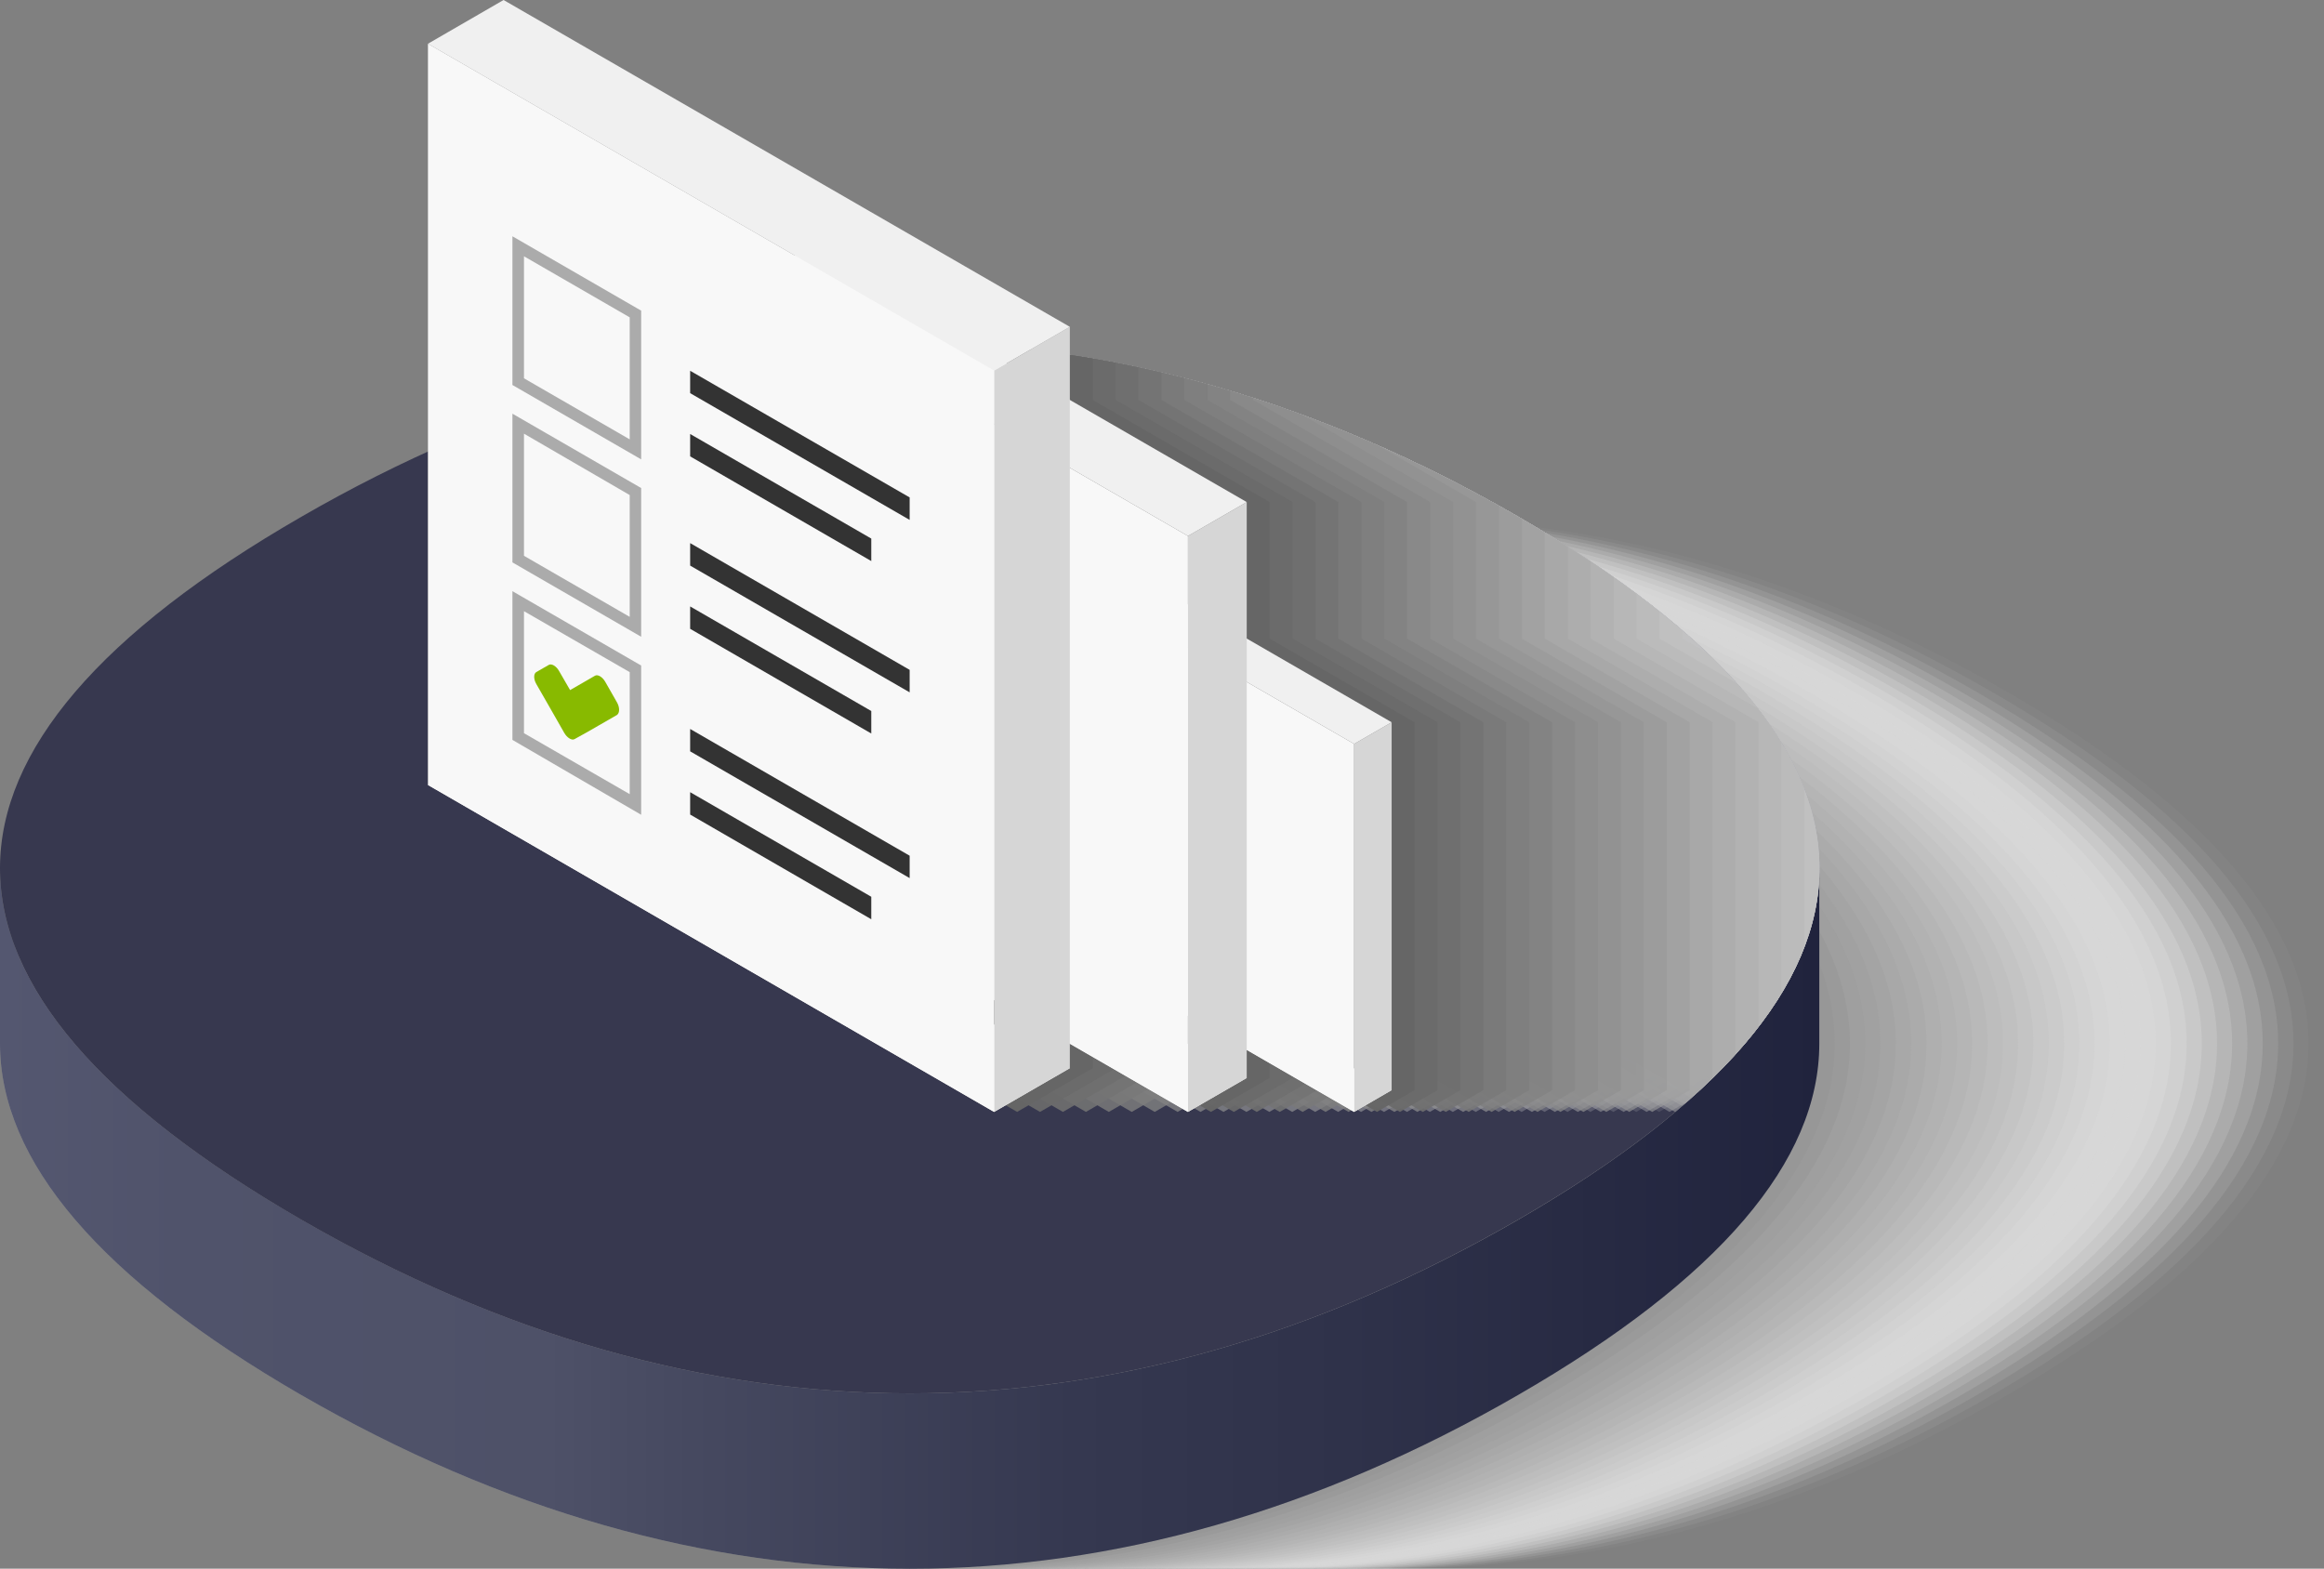 <svg xmlns="http://www.w3.org/2000/svg" xmlns:xlink="http://www.w3.org/1999/xlink" viewBox="0 0 225.31 152.1"><rect x="0" y="0" width="225.31" height="152.1" fill="#808080" stroke="none"/><defs><style>.cls-1{fill:none;}.cls-2{isolation:isolate;}.cls-3{mix-blend-mode:multiply;}.cls-4{fill:#fff;opacity:0;}.cls-5{fill:#fcfcfc;}.cls-41,.cls-5{opacity:0.03;}.cls-6{fill:#f9f9f9;}.cls-42,.cls-6{opacity:0.06;}.cls-42,.cls-7{fill:#f5f5f5;}.cls-43,.cls-7{opacity:0.09;}.cls-8{fill:#f2f2f2;}.cls-44,.cls-8{opacity:0.12;}.cls-9{fill:#efefef;}.cls-45,.cls-9{opacity:0.15;}.cls-10,.cls-44{fill:#ececec;}.cls-10,.cls-46{opacity:0.18;}.cls-11{fill:#e8e8e8;}.cls-11,.cls-47{opacity:0.21;}.cls-12{fill:#e5e5e5;}.cls-12,.cls-48{opacity:0.24;}.cls-13,.cls-46{fill:#e2e2e2;}.cls-13,.cls-49{opacity:0.27;}.cls-14{fill:#dfdfdf;}.cls-14,.cls-50{opacity:0.3;}.cls-15{fill:#dbdbdb;}.cls-15,.cls-51{opacity:0.33;}.cls-16{fill:#d8d8d8;}.cls-16,.cls-52{opacity:0.36;}.cls-17{fill:#d5d5d5;}.cls-17,.cls-53{opacity:0.39;}.cls-18{fill:#d2d2d2;}.cls-18,.cls-54{opacity:0.42;}.cls-19{fill:#cecece;}.cls-19,.cls-55{opacity:0.45;}.cls-20{fill:#cbcbcb;}.cls-20,.cls-56{opacity:0.48;}.cls-21{fill:#c8c8c8;}.cls-21,.cls-57{opacity:0.52;}.cls-22{fill:#c5c5c5;}.cls-22,.cls-58{opacity:0.55;}.cls-23,.cls-53{fill:#c1c1c1;}.cls-23,.cls-59{opacity:0.58;}.cls-24{fill:#bebebe;}.cls-24,.cls-60{opacity:0.61;}.cls-25{fill:#bbb;}.cls-25,.cls-61{opacity:0.64;}.cls-26{fill:#b8b8b8;}.cls-26,.cls-62{opacity:0.67;}.cls-27{fill:#b4b4b4;}.cls-27,.cls-63{opacity:0.7;}.cls-28{fill:#b1b1b1;}.cls-28,.cls-64{opacity:0.73;}.cls-29,.cls-57{fill:#aeaeae;}.cls-29,.cls-65{opacity:0.76;}.cls-30,.cls-78{fill:#ababab;}.cls-30,.cls-66{opacity:0.79;}.cls-31{fill:#a7a7a7;}.cls-31,.cls-67{opacity:0.82;}.cls-32,.cls-59{fill:#a4a4a4;}.cls-32,.cls-68{opacity:0.85;}.cls-33{fill:#a1a1a1;}.cls-33,.cls-69{opacity:0.88;}.cls-34{fill:#9e9e9e;}.cls-34,.cls-70{opacity:0.91;}.cls-35,.cls-61{fill:#9a9a9a;}.cls-35,.cls-71{opacity:0.94;}.cls-36{fill:#979797;}.cls-36,.cls-72{opacity:0.97;}.cls-37{fill:#949494;}.cls-38{fill:url(#linear-gradient);}.cls-39{fill:#37384f;}.cls-40{clip-path:url(#clip-path);}.cls-41,.cls-74{fill:#fafafa;}.cls-43{fill:#f1f1f1;}.cls-45{fill:#e7e7e7;}.cls-47{fill:#ddd;}.cls-48{fill:#d9d9d9;}.cls-49{fill:#d4d4d4;}.cls-50{fill:#cfcfcf;}.cls-51{fill:#cacaca;}.cls-52{fill:#c6c6c6;}.cls-54{fill:#bcbcbc;}.cls-55{fill:#b7b7b7;}.cls-56{fill:#b2b2b2;}.cls-58{fill:#a9a9a9;}.cls-60{fill:#9f9f9f;}.cls-62{fill:#969696;}.cls-63{fill:#919191;}.cls-64{fill:#8c8c8c;}.cls-65{fill:#878787;}.cls-66{fill:#838383;}.cls-67{fill:#7e7e7e;}.cls-68{fill:#797979;}.cls-69{fill:#747474;}.cls-70{fill:#6f6f6f;}.cls-71{fill:#6b6b6b;}.cls-72{fill:#666;}.cls-73{fill:#616161;}.cls-75{fill:#d6d6d6;}.cls-76{fill:#f0f0f0;}.cls-77{fill:#f8f8f8;}.cls-79{fill:#88ba00;}.cls-80{fill:#333;}</style><linearGradient id="linear-gradient" y1="118.14" x2="176.4" y2="118.14" gradientUnits="userSpaceOnUse"><stop offset="0" stop-color="#545770"/><stop offset="0.1" stop-color="#50536b"/><stop offset="0.3" stop-color="#4e5168"/><stop offset="0.38" stop-color="#464960"/><stop offset="0.59" stop-color="#353850"/><stop offset="0.74" stop-color="#2f324a"/><stop offset="1" stop-color="#20233d"/></linearGradient><clipPath id="clip-path"><path class="cls-1" d="M147.21,50.11c-38.92-22.47-79.09-22.47-118,0h0C9.73,61.34,0,72.76,0,84.18S9.73,107,29.19,118.25c38.93,22.47,79.1,22.47,118,0C166.67,107,176.4,95.59,176.4,84.18S166.67,61.35,147.21,50.11Z"/></clipPath></defs><title>Asset 8</title><g class="cls-2"><g id="Layer_2" data-name="Layer 2"><g id="Layer_1-2" data-name="Layer 1"><g class="cls-3"><path class="cls-4" d="M196.12,67.11c-38.92-22.47-79.09-22.47-118,0h0C58.64,78.34,48.91,89.76,48.91,101.18S58.64,124,78.1,135.25c38.93,22.47,79.1,22.47,118,0,19.46-11.24,29.19-22.66,29.19-34.07S215.58,78.35,196.12,67.11Z"/><path class="cls-5" d="M194.64,67.11c-38.93-22.47-79.1-22.47-118,0h0C57.16,78.34,47.43,89.76,47.43,101.18S57.16,124,76.62,135.25c38.92,22.47,79.09,22.47,118,0,19.46-11.24,29.19-22.66,29.19-34.07S214.1,78.35,194.64,67.11Z"/><path class="cls-6" d="M193.16,67.11c-38.93-22.47-79.1-22.47-118,0h0c-19.46,11.23-29.2,22.65-29.2,34.07s9.74,22.83,29.2,34.07c38.92,22.47,79.09,22.47,118,0,19.46-11.24,29.19-22.66,29.19-34.07S212.62,78.35,193.16,67.11Z"/><path class="cls-7" d="M191.67,67.11c-38.92-22.47-79.09-22.47-118,0h0c-19.47,11.23-29.2,22.65-29.2,34.07s9.73,22.83,29.2,34.07c38.92,22.47,79.09,22.47,118,0,19.47-11.24,29.2-22.66,29.2-34.07S211.14,78.35,191.67,67.11Z"/><path class="cls-8" d="M190.19,67.11c-38.92-22.47-79.09-22.47-118,0h0C52.71,78.34,43,89.76,43,101.18S52.71,124,72.17,135.25c38.93,22.47,79.1,22.47,118,0,19.46-11.24,29.2-22.66,29.2-34.07S209.65,78.35,190.19,67.11Z"/><path class="cls-9" d="M188.71,67.11c-38.92-22.47-79.09-22.47-118,0h0C51.23,78.34,41.5,89.76,41.5,101.18S51.23,124,70.69,135.25c38.93,22.47,79.1,22.47,118,0,19.46-11.24,29.19-22.66,29.19-34.07S208.17,78.35,188.71,67.11Z"/><path class="cls-10" d="M187.23,67.11c-38.93-22.47-79.1-22.47-118,0h0C49.75,78.34,40,89.76,40,101.18S49.75,124,69.21,135.25c38.92,22.47,79.09,22.47,118,0,19.46-11.24,29.19-22.66,29.19-34.07S206.69,78.35,187.23,67.11Z"/><path class="cls-11" d="M185.75,67.11c-38.93-22.47-79.1-22.47-118,0h0c-19.46,11.23-29.2,22.65-29.2,34.07s9.74,22.83,29.2,34.07c38.92,22.47,79.09,22.47,118,0,19.46-11.24,29.19-22.66,29.19-34.07S205.21,78.35,185.75,67.11Z"/><path class="cls-12" d="M184.26,67.11c-38.92-22.47-79.09-22.47-118,0h0c-19.47,11.23-29.2,22.65-29.2,34.07s9.73,22.83,29.2,34.07c38.92,22.47,79.09,22.47,118,0,19.47-11.24,29.2-22.66,29.2-34.07S203.73,78.35,184.26,67.11Z"/><path class="cls-13" d="M182.78,67.11c-38.92-22.47-79.09-22.47-118,0h0C45.3,78.34,35.57,89.76,35.57,101.18S45.3,124,64.76,135.25c38.93,22.47,79.1,22.47,118,0C202.24,124,212,112.59,212,101.18S202.24,78.35,182.78,67.11Z"/><path class="cls-14" d="M181.3,67.11c-38.92-22.47-79.09-22.47-118,0h0C43.82,78.34,34.09,89.76,34.09,101.18S43.82,124,63.28,135.25c38.93,22.47,79.1,22.47,118,0,19.46-11.24,29.19-22.66,29.19-34.07S200.76,78.35,181.3,67.11Z"/><path class="cls-15" d="M179.82,67.11c-38.93-22.47-79.1-22.47-118,0h0C42.34,78.34,32.61,89.76,32.61,101.18S42.34,124,61.8,135.25c38.92,22.47,79.09,22.47,118,0C199.28,124,209,112.59,209,101.18S199.28,78.35,179.82,67.11Z"/><path class="cls-16" d="M178.34,67.11c-38.93-22.47-79.1-22.47-118,0h0c-19.47,11.23-29.2,22.65-29.2,34.07s9.73,22.83,29.2,34.07c38.92,22.47,79.09,22.47,118,0,19.46-11.24,29.19-22.66,29.19-34.07S197.8,78.35,178.34,67.11Z"/><path class="cls-17" d="M176.85,67.11c-38.92-22.47-79.09-22.47-118,0h0C39.37,78.34,29.64,89.76,29.64,101.18s9.73,22.83,29.2,34.07c38.92,22.47,79.09,22.47,118,0,19.47-11.24,29.2-22.66,29.2-34.07S196.32,78.35,176.85,67.11Z"/><path class="cls-18" d="M175.37,67.11c-38.92-22.47-79.09-22.47-118,0h0C37.89,78.34,28.16,89.76,28.16,101.18S37.89,124,57.35,135.25c38.93,22.47,79.1,22.47,118,0,19.46-11.24,29.19-22.66,29.19-34.07S194.83,78.35,175.37,67.11Z"/><path class="cls-19" d="M173.89,67.11c-38.93-22.47-79.1-22.47-118,0h0C36.41,78.34,26.68,89.76,26.68,101.18S36.41,124,55.87,135.25c38.93,22.47,79.1,22.47,118,0,19.46-11.24,29.19-22.66,29.19-34.07S193.35,78.35,173.89,67.11Z"/><path class="cls-20" d="M172.41,67.11c-38.93-22.47-79.1-22.47-118,0h0C34.93,78.34,25.2,89.76,25.2,101.18S34.93,124,54.39,135.25c38.92,22.47,79.09,22.47,118,0,19.46-11.24,29.19-22.66,29.19-34.07S191.87,78.35,172.41,67.11Z"/><path class="cls-21" d="M170.93,67.11c-38.93-22.47-79.1-22.47-118,0h0c-19.47,11.23-29.2,22.65-29.2,34.07s9.73,22.83,29.2,34.07c38.92,22.47,79.09,22.47,118,0,19.46-11.24,29.19-22.66,29.19-34.07S190.39,78.35,170.93,67.11Z"/><path class="cls-22" d="M169.44,67.11c-38.92-22.47-79.09-22.47-118,0h0C32,78.34,22.23,89.76,22.23,101.18S32,124,51.42,135.25c38.93,22.47,79.1,22.47,118,0,19.47-11.24,29.2-22.66,29.2-34.07S188.91,78.35,169.44,67.11Z"/><path class="cls-23" d="M168,67.11c-38.92-22.47-79.09-22.47-118,0h0C30.48,78.34,20.75,89.76,20.75,101.18S30.48,124,49.94,135.25c38.93,22.47,79.1,22.47,118,0,19.46-11.24,29.19-22.66,29.19-34.07S187.42,78.35,168,67.11Z"/><path class="cls-24" d="M166.48,67.11c-38.93-22.47-79.1-22.47-118,0h0C29,78.34,19.27,89.76,19.27,101.18S29,124,48.46,135.25c38.92,22.47,79.1,22.47,118,0,19.46-11.24,29.19-22.66,29.19-34.07S185.94,78.35,166.48,67.11Z"/><path class="cls-25" d="M165,67.11c-38.93-22.47-79.1-22.47-118,0h0c-19.46,11.23-29.2,22.65-29.2,34.07S27.52,124,47,135.25c38.92,22.47,79.09,22.47,118,0,19.46-11.24,29.19-22.66,29.19-34.07S184.46,78.35,165,67.11Z"/><path class="cls-26" d="M163.51,67.11c-38.92-22.47-79.09-22.47-118,0h0C26,78.34,16.3,89.76,16.3,101.18S26,124,45.5,135.25c38.92,22.47,79.09,22.47,118,0,19.47-11.24,29.2-22.66,29.2-34.07S183,78.35,163.51,67.11Z"/><path class="cls-27" d="M162,67.11c-38.92-22.47-79.09-22.47-118,0h0C24.55,78.34,14.82,89.76,14.82,101.18S24.55,124,44,135.25c38.93,22.47,79.1,22.47,118,0,19.46-11.24,29.2-22.66,29.2-34.07S181.49,78.35,162,67.11Z"/><path class="cls-28" d="M160.55,67.11c-38.92-22.47-79.09-22.47-118,0h0C23.07,78.34,13.34,89.76,13.34,101.18S23.07,124,42.53,135.25c38.93,22.47,79.1,22.47,118,0C180,124,189.74,112.59,189.74,101.18S180,78.35,160.55,67.11Z"/><path class="cls-29" d="M159.07,67.11c-38.93-22.47-79.1-22.47-118,0h0C21.59,78.34,11.86,89.76,11.86,101.18S21.59,124,41.05,135.25c38.92,22.47,79.09,22.47,118,0,19.46-11.24,29.19-22.66,29.19-34.07S178.53,78.35,159.07,67.11Z"/><path class="cls-30" d="M157.59,67.11c-38.93-22.47-79.1-22.47-118,0h0c-19.46,11.23-29.2,22.65-29.2,34.07s9.74,22.83,29.2,34.07c38.92,22.47,79.09,22.47,118,0,19.46-11.24,29.19-22.66,29.19-34.07S177.05,78.35,157.59,67.11Z"/><path class="cls-31" d="M156.1,67.11c-38.92-22.47-79.09-22.47-118,0h0C18.62,78.34,8.89,89.76,8.89,101.18s9.73,22.83,29.2,34.07c38.92,22.47,79.09,22.47,118,0,19.47-11.24,29.2-22.66,29.2-34.07S175.57,78.35,156.1,67.11Z"/><path class="cls-32" d="M154.62,67.11c-38.92-22.47-79.09-22.47-118,0h0C17.14,78.34,7.41,89.76,7.41,101.18S17.14,124,36.6,135.25c38.93,22.47,79.1,22.47,118,0,19.46-11.24,29.2-22.66,29.2-34.07S174.08,78.35,154.62,67.11Z"/><path class="cls-33" d="M153.14,67.11c-38.92-22.47-79.09-22.47-118,0h0C15.66,78.34,5.93,89.76,5.93,101.18S15.66,124,35.12,135.25c38.93,22.47,79.1,22.47,118,0,19.46-11.24,29.19-22.66,29.19-34.07S172.6,78.35,153.14,67.11Z"/><path class="cls-34" d="M151.66,67.11c-38.93-22.47-79.1-22.47-118,0h0C14.18,78.34,4.45,89.76,4.45,101.18S14.18,124,33.64,135.25c38.92,22.47,79.09,22.47,118,0,19.46-11.24,29.19-22.66,29.19-34.07S171.12,78.35,151.66,67.11Z"/><path class="cls-35" d="M150.18,67.11c-38.93-22.47-79.1-22.47-118,0h0C12.7,78.34,3,89.76,3,101.18S12.7,124,32.16,135.25c38.92,22.47,79.09,22.47,118,0,19.46-11.24,29.19-22.66,29.19-34.07S169.64,78.35,150.18,67.11Z"/><path class="cls-36" d="M148.69,67.11c-38.92-22.47-79.09-22.47-118,0h0C11.21,78.34,1.48,89.76,1.48,101.18s9.73,22.83,29.2,34.07c38.92,22.47,79.09,22.47,118,0,19.47-11.24,29.2-22.66,29.2-34.07S168.16,78.35,148.69,67.11Z"/><path class="cls-37" d="M147.21,67.11c-38.92-22.47-79.09-22.47-118,0h0C9.73,78.34,0,89.76,0,101.18S9.73,124,29.19,135.25c38.93,22.47,79.1,22.47,118,0,19.46-11.24,29.2-22.66,29.19-34.07S166.67,78.35,147.21,67.11Z"/></g><path class="cls-38" d="M147.21,118.25c-38.92,22.47-79.09,22.47-118,0C9.73,107,0,95.59,0,84.18v17C0,112.59,9.73,124,29.19,135.25c38.93,22.47,79.1,22.47,118,0,19.46-11.24,29.19-22.66,29.19-34.07v-17C176.4,95.59,166.67,107,147.21,118.25Z"/><path class="cls-39" d="M147.21,50.11c-38.92-22.47-79.09-22.47-118,0h0C9.73,61.34,0,72.76,0,84.18S9.73,107,29.19,118.25c38.93,22.47,79.1,22.47,118,0C166.67,107,176.4,95.59,176.4,84.18S166.67,61.35,147.21,50.11Z"/><g class="cls-40"><g class="cls-3"><polygon class="cls-4" points="194.24 48.68 177.08 38.78 177.08 31.69 122.19 0 114.85 4.24 114.85 76.11 169.75 107.81 177.08 103.57 177.08 101.19 188.54 107.81 194.24 104.52 194.24 101.8 204.64 107.81 208.28 105.7 208.28 70.03 194.24 61.92 194.24 48.68"/><polygon class="cls-41" points="192.01 48.68 174.86 38.78 174.86 31.69 119.96 0 112.63 4.24 112.63 76.11 167.52 107.81 174.86 103.57 174.86 101.19 186.31 107.81 192.01 104.52 192.01 101.8 202.42 107.81 206.06 105.7 206.06 70.03 192.01 61.92 192.01 48.68"/><polygon class="cls-42" points="189.79 48.68 172.64 38.78 172.64 31.69 117.74 0 110.41 4.24 110.41 76.11 165.3 107.81 172.64 103.57 172.64 101.19 184.09 107.81 189.79 104.52 189.79 101.8 200.19 107.81 203.83 105.7 203.83 70.03 189.79 61.92 189.79 48.68"/><polygon class="cls-43" points="187.57 48.68 170.41 38.78 170.41 31.69 115.52 0 108.18 4.24 108.18 76.11 163.08 107.81 170.41 103.57 170.41 101.19 181.87 107.81 187.57 104.52 187.57 101.8 197.97 107.81 201.61 105.7 201.61 70.03 187.57 61.92 187.57 48.68"/><polygon class="cls-44" points="185.34 48.68 168.19 38.78 168.19 31.69 113.29 0 105.96 4.24 105.96 76.11 160.85 107.81 168.19 103.57 168.19 101.19 179.65 107.81 185.34 104.52 185.34 101.8 195.75 107.81 199.39 105.7 199.39 70.03 185.34 61.92 185.34 48.68"/><polygon class="cls-45" points="183.12 48.68 165.97 38.78 165.97 31.69 111.07 0 103.74 4.24 103.74 76.11 158.63 107.81 165.97 103.57 165.97 101.19 177.42 107.81 183.12 104.52 183.12 101.8 193.52 107.81 197.16 105.7 197.16 70.03 183.12 61.92 183.12 48.68"/><polygon class="cls-46" points="180.9 48.68 163.74 38.78 163.74 31.69 108.85 0 101.51 4.24 101.51 76.11 156.41 107.81 163.74 103.57 163.74 101.19 175.2 107.81 180.9 104.52 180.9 101.8 191.3 107.81 194.94 105.7 194.94 70.03 180.9 61.92 180.9 48.68"/><polygon class="cls-47" points="178.67 48.68 161.52 38.78 161.52 31.69 106.62 0 99.29 4.24 99.29 76.11 154.19 107.81 161.52 103.57 161.52 101.19 172.98 107.81 178.67 104.52 178.67 101.8 189.08 107.81 192.72 105.7 192.72 70.03 178.67 61.92 178.67 48.68"/><polygon class="cls-48" points="176.45 48.68 159.3 38.78 159.3 31.69 104.4 0 97.07 4.24 97.07 76.11 151.96 107.81 159.3 103.57 159.3 101.19 170.75 107.81 176.45 104.52 176.45 101.8 186.85 107.81 190.5 105.7 190.5 70.03 176.45 61.92 176.45 48.68"/><polygon class="cls-49" points="174.23 48.68 157.07 38.78 157.07 31.69 102.18 0 94.84 4.24 94.84 76.11 149.74 107.81 157.07 103.57 157.07 101.19 168.53 107.81 174.23 104.52 174.23 101.8 184.63 107.81 188.27 105.7 188.27 70.03 174.23 61.92 174.23 48.68"/><polygon class="cls-50" points="172 48.68 154.85 38.78 154.85 31.69 99.95 0 92.62 4.24 92.62 76.11 147.52 107.81 154.85 103.57 154.85 101.19 166.31 107.81 172 104.52 172 101.8 182.41 107.81 186.05 105.7 186.05 70.03 172 61.92 172 48.68"/><polygon class="cls-51" points="169.78 48.68 152.63 38.78 152.63 31.69 97.73 0 90.4 4.24 90.4 76.11 145.29 107.81 152.63 103.57 152.63 101.19 164.08 107.81 169.78 104.52 169.78 101.8 180.19 107.81 183.82 105.7 183.82 70.03 169.78 61.92 169.78 48.68"/><polygon class="cls-52" points="167.56 48.68 150.41 38.78 150.41 31.69 95.51 0 88.17 4.24 88.17 76.11 143.07 107.81 150.41 103.57 150.41 101.19 161.86 107.81 167.56 104.52 167.56 101.8 177.96 107.81 181.6 105.7 181.6 70.03 167.56 61.92 167.56 48.68"/><polygon class="cls-53" points="165.33 48.68 148.18 38.78 148.18 31.69 93.28 0 85.95 4.24 85.95 76.11 140.85 107.81 148.18 103.57 148.18 101.19 159.64 107.81 165.33 104.52 165.33 101.8 175.74 107.81 179.38 105.7 179.38 70.03 165.33 61.92 165.33 48.68"/><polygon class="cls-54" points="163.11 48.68 145.96 38.78 145.96 31.69 91.06 0 83.73 4.24 83.73 76.11 138.62 107.81 145.96 103.57 145.96 101.19 157.41 107.81 163.11 104.52 163.11 101.8 173.51 107.81 177.16 105.7 177.16 70.03 163.11 61.92 163.11 48.68"/><polygon class="cls-55" points="160.89 48.68 143.74 38.78 143.74 31.69 88.84 0 81.5 4.24 81.5 76.11 136.4 107.81 143.74 103.57 143.74 101.19 155.19 107.81 160.89 104.52 160.89 101.8 171.29 107.81 174.93 105.7 174.93 70.03 160.89 61.92 160.89 48.68"/><polygon class="cls-56" points="158.66 48.68 141.51 38.78 141.51 31.69 86.62 0 79.28 4.24 79.28 76.11 134.18 107.81 141.51 103.57 141.51 101.19 152.97 107.81 158.66 104.52 158.66 101.8 169.07 107.81 172.71 105.7 172.71 70.03 158.66 61.92 158.66 48.68"/><polygon class="cls-57" points="156.44 48.68 139.29 38.78 139.29 31.69 84.39 0 77.06 4.24 77.06 76.11 131.95 107.81 139.29 103.57 139.29 101.19 150.74 107.81 156.44 104.52 156.44 101.8 166.85 107.81 170.49 105.7 170.49 70.03 156.44 61.92 156.44 48.68"/><polygon class="cls-58" points="154.22 48.68 137.07 38.78 137.07 31.69 82.17 0 74.83 4.24 74.83 76.11 129.73 107.81 137.07 103.57 137.07 101.19 148.52 107.81 154.22 104.52 154.22 101.8 164.62 107.81 168.26 105.7 168.26 70.03 154.22 61.92 154.22 48.68"/><polygon class="cls-59" points="152 48.68 134.84 38.78 134.84 31.69 79.95 0 72.61 4.24 72.61 76.11 127.51 107.81 134.84 103.57 134.84 101.19 146.3 107.81 152 104.52 152 101.8 162.4 107.81 166.04 105.7 166.04 70.03 152 61.92 152 48.68"/><polygon class="cls-60" points="149.77 48.68 132.62 38.78 132.62 31.69 77.72 0 70.39 4.24 70.39 76.11 125.28 107.81 132.62 103.57 132.62 101.19 144.07 107.81 149.77 104.52 149.77 101.8 160.18 107.81 163.82 105.7 163.82 70.03 149.77 61.92 149.77 48.68"/><polygon class="cls-61" points="147.55 48.68 130.4 38.78 130.4 31.69 75.5 0 68.17 4.24 68.17 76.11 123.06 107.81 130.4 103.57 130.4 101.19 141.85 107.81 147.55 104.52 147.55 101.8 157.95 107.81 161.59 105.7 161.59 70.03 147.55 61.92 147.55 48.68"/><polygon class="cls-62" points="145.33 48.68 128.17 38.78 128.17 31.69 73.28 0 65.94 4.24 65.94 76.11 120.84 107.81 128.17 103.57 128.17 101.19 139.63 107.81 145.33 104.52 145.33 101.8 155.73 107.81 159.37 105.7 159.37 70.03 145.33 61.92 145.33 48.68"/><polygon class="cls-63" points="143.1 48.68 125.95 38.78 125.95 31.69 71.05 0 63.72 4.24 63.72 76.11 118.62 107.81 125.95 103.57 125.95 101.19 137.41 107.81 143.1 104.52 143.1 101.8 153.51 107.81 157.15 105.7 157.15 70.03 143.1 61.92 143.1 48.68"/><polygon class="cls-64" points="140.88 48.68 123.73 38.78 123.73 31.69 68.83 0 61.5 4.24 61.5 76.11 116.39 107.81 123.73 103.57 123.73 101.19 135.18 107.81 140.88 104.52 140.88 101.8 151.28 107.81 154.93 105.7 154.93 70.03 140.88 61.92 140.88 48.68"/><polygon class="cls-65" points="138.66 48.68 121.5 38.78 121.5 31.69 66.61 0 59.27 4.24 59.27 76.11 114.17 107.81 121.5 103.57 121.5 101.19 132.96 107.81 138.66 104.52 138.66 101.8 149.06 107.81 152.7 105.7 152.7 70.03 138.66 61.92 138.66 48.68"/><polygon class="cls-66" points="136.43 48.68 119.28 38.78 119.28 31.69 64.39 0 57.05 4.24 57.05 76.11 111.95 107.81 119.28 103.57 119.28 101.19 130.74 107.81 136.43 104.52 136.43 101.8 146.84 107.81 150.48 105.7 150.48 70.03 136.43 61.92 136.43 48.68"/><polygon class="cls-67" points="134.21 48.68 117.06 38.78 117.06 31.69 62.16 0 54.83 4.24 54.83 76.11 109.72 107.81 117.06 103.57 117.06 101.19 128.51 107.81 134.21 104.52 134.21 101.8 144.61 107.81 148.25 105.7 148.25 70.03 134.21 61.92 134.21 48.68"/><polygon class="cls-68" points="131.99 48.68 114.83 38.78 114.83 31.69 59.94 0 52.6 4.24 52.6 76.11 107.5 107.81 114.83 103.57 114.83 101.19 126.29 107.81 131.99 104.52 131.99 101.8 142.39 107.81 146.03 105.7 146.03 70.03 131.99 61.92 131.99 48.68"/><polygon class="cls-69" points="129.76 48.68 112.61 38.78 112.61 31.69 57.72 0 50.38 4.24 50.38 76.11 105.28 107.81 112.61 103.57 112.61 101.19 124.07 107.81 129.76 104.52 129.76 101.8 140.17 107.81 143.81 105.7 143.81 70.03 129.76 61.92 129.76 48.68"/><polygon class="cls-70" points="127.54 48.68 110.39 38.78 110.39 31.69 55.49 0 48.16 4.24 48.16 76.11 103.05 107.81 110.39 103.57 110.39 101.19 121.84 107.81 127.54 104.52 127.54 101.8 137.94 107.81 141.59 105.7 141.59 70.03 127.54 61.92 127.54 48.68"/><polygon class="cls-71" points="125.32 48.68 108.17 38.78 108.17 31.69 53.27 0 45.94 4.24 45.94 76.11 100.83 107.81 108.17 103.57 108.17 101.19 119.62 107.81 125.32 104.52 125.32 101.8 135.72 107.81 139.36 105.7 139.36 70.03 125.32 61.92 125.32 48.68"/><polygon class="cls-72" points="123.09 48.68 105.94 38.78 105.94 31.69 51.05 0 43.71 4.24 43.71 76.11 98.61 107.81 105.94 103.57 105.94 101.19 117.4 107.81 123.09 104.52 123.09 101.8 133.5 107.81 137.14 105.7 137.14 70.03 123.09 61.92 123.09 48.68"/><polygon class="cls-73" points="120.87 48.68 103.72 38.78 103.72 31.69 48.82 0 41.49 4.24 41.49 76.11 96.38 107.81 103.72 103.57 103.72 101.19 115.17 107.81 120.87 104.52 120.87 101.8 131.28 107.81 134.92 105.7 134.92 70.03 120.87 61.92 120.87 48.68"/></g></g><polygon class="cls-74" points="107.67 89.97 104.03 92.07 131.28 107.81 134.92 105.7 107.67 89.97"/><polygon class="cls-75" points="134.92 105.7 131.28 107.81 131.28 72.13 134.92 70.03 134.92 105.7"/><polygon class="cls-76" points="134.92 70.03 131.28 72.13 104.03 56.4 107.67 54.29 134.92 70.03"/><polygon class="cls-77" points="104.03 56.4 104.03 92.07 131.28 107.81 131.28 72.13 104.03 56.4"/><polygon class="cls-74" points="78.23 79.9 72.53 83.19 115.17 107.81 120.87 104.52 78.23 79.9"/><polygon class="cls-75" points="120.87 104.52 115.17 107.81 115.17 51.97 120.87 48.68 120.87 104.52"/><polygon class="cls-76" points="120.87 48.68 115.17 51.97 72.53 27.35 78.23 24.06 120.87 48.68"/><polygon class="cls-77" points="72.53 27.35 72.53 83.19 115.17 107.81 115.17 51.97 72.53 27.35"/><polygon class="cls-74" points="48.82 71.88 41.49 76.11 96.38 107.81 103.72 103.57 48.82 71.88"/><polygon class="cls-75" points="103.72 103.57 96.38 107.81 96.38 35.93 103.72 31.69 103.72 103.57"/><polygon class="cls-76" points="103.72 31.69 96.38 35.93 41.49 4.24 48.82 0 103.72 31.69"/><polygon class="cls-77" points="41.49 4.24 41.49 76.11 96.38 107.81 96.38 35.93 41.49 4.24"/><path class="cls-78" d="M62.16,44.54,49.68,37.33V22.91l12.48,7.21ZM50.8,36.68,61.05,42.6V30.77L50.8,24.85Z"/><path class="cls-78" d="M62.16,61.74,49.68,54.53V40.11l12.48,7.21ZM50.8,53.89l10.25,5.92V48L50.8,42.05Z"/><path class="cls-78" d="M62.16,79,49.68,71.74V57.32l12.48,7.21ZM50.8,71.09,61.05,77V65.17L50.8,59.26Z"/><path class="cls-79" d="M59.82,68.11l-1.14-2c-.28-.49-.74-.75-1-.59l-2.41,1.39-1.07-1.85c-.27-.48-.73-.75-1-.59L52,65.16c-.28.16-.28.69,0,1.17l1.57,2.74h0l1.14,2c.28.48.74.75,1,.59L56.9,71h0l2.92-1.68C60.09,69.12,60.09,68.59,59.82,68.11Z"/><polygon class="cls-80" points="88.19 50.41 66.91 38.12 66.91 35.95 88.19 48.23 88.19 50.41"/><polygon class="cls-80" points="84.47 54.4 66.91 44.25 66.91 42.08 84.47 52.22 84.47 54.4"/><polygon class="cls-80" points="88.19 67.13 66.91 54.84 66.91 52.66 88.19 64.95 88.19 67.13"/><polygon class="cls-80" points="84.47 71.12 66.91 60.97 66.91 58.8 84.47 68.94 84.47 71.12"/><polygon class="cls-80" points="88.19 85.14 66.91 72.85 66.91 70.68 88.19 82.97 88.19 85.14"/><polygon class="cls-80" points="84.47 89.13 66.91 78.98 66.91 76.81 84.47 86.95 84.47 89.13"/></g></g></g></svg>